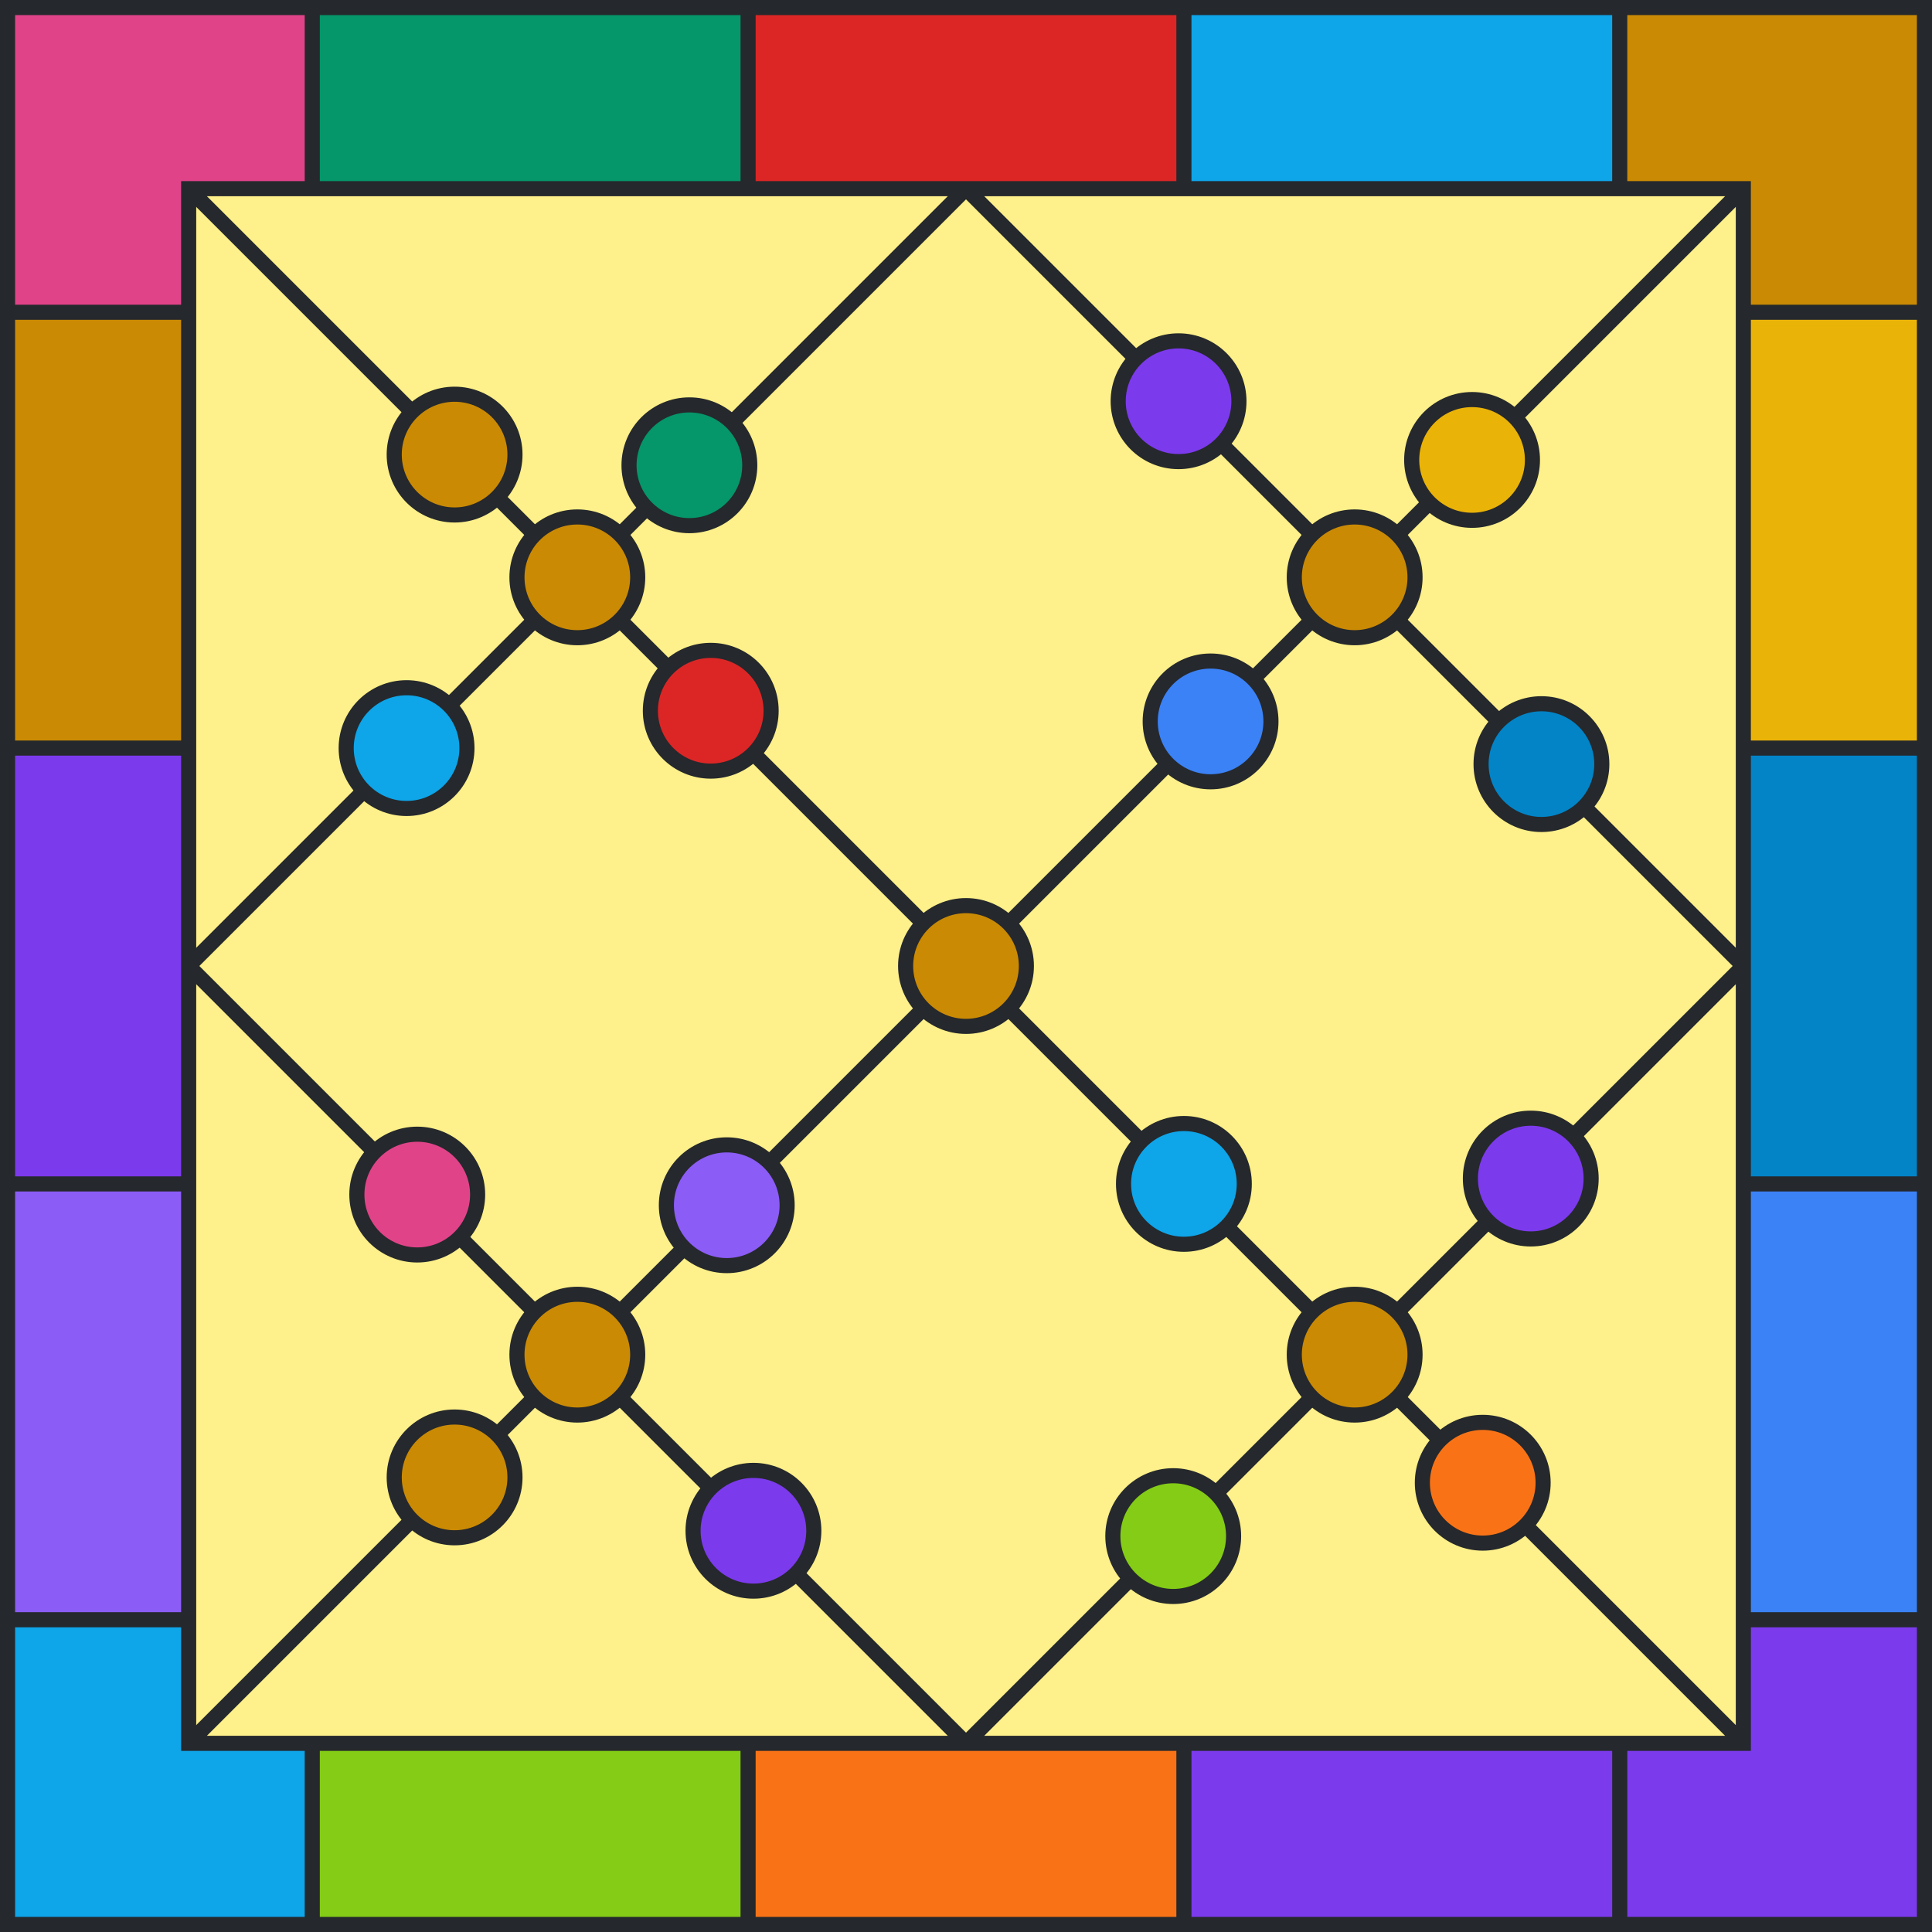 <svg viewBox="0 0 512 512" height="512" width="512" xmlns="http://www.w3.org/2000/svg" xmlns:xlink="http://www.w3.org/1999/xlink"><rect x="0" y="0" width="512" height="512" fill="#fef08a"></rect><path d="M 82.75 25 L 198.25 25" stroke-width="50" stroke="#059669" fill="none"></path><path d="M 198.25 25 L 313.75 25" stroke-width="50" stroke="#DC2626" fill="none"></path><path d="M 313.75 25 L 429.25 25" stroke-width="50" stroke="#0EA5E9" fill="none"></path><path d="M 429.25 25 L 487 25 L 487 82.75" stroke-width="50" stroke="#CA8A04" fill="none"></path><path d="M 487 82.75 L 487 198.25" stroke-width="50" stroke="#EAB308" fill="none"></path><path d="M 487 198.25 L 487 313.75" stroke-width="50" stroke="#0284C7" fill="none"></path><path d="M 487 313.75 L 487 429.25" stroke-width="50" stroke="#3B82F6" fill="none"></path><path d="M 487 429.25 L 487 487 L 429.25 487" stroke-width="50" stroke="#7C3AED" fill="none"></path><path d="M 429.25 487 L 313.75 487" stroke-width="50" stroke="#7C3AED" fill="none"></path><path d="M 313.75 487 L 198.25 487" stroke-width="50" stroke="#F97316" fill="none"></path><path d="M 198.25 487 L 82.75 487" stroke-width="50" stroke="#84CC16" fill="none"></path><path d="M 82.75 487 L 25 487 L 25 429.25" stroke-width="50" stroke="#0EA5E9" fill="none"></path><path d="M 25 429.25 L 25 313.75" stroke-width="50" stroke="#8B5CF6" fill="none"></path><path d="M 25 313.75 L 25 198.25" stroke-width="50" stroke="#7C3AED" fill="none"></path><path d="M 25 198.25 L 25 82.75" stroke-width="50" stroke="#CA8A04" fill="none"></path><path d="M 25 82.75 L 25 25 L 82.75 25" stroke-width="50" stroke="#E14389" fill="none"></path><line x1="82.75" y1="0" x2="82.75" y2="50" stroke-width="4" stroke="#25282c"></line><line x1="198.25" y1="0" x2="198.25" y2="50" stroke-width="4" stroke="#25282c"></line><line x1="313.75" y1="0" x2="313.75" y2="50" stroke-width="4" stroke="#25282c"></line><line x1="429.25" y1="0" x2="429.25" y2="50" stroke-width="4" stroke="#25282c"></line><line x1="82.75" y1="462" x2="82.75" y2="512" stroke-width="4" stroke="#25282c"></line><line x1="198.25" y1="462" x2="198.25" y2="512" stroke-width="4" stroke="#25282c"></line><line x1="313.75" y1="462" x2="313.75" y2="512" stroke-width="4" stroke="#25282c"></line><line x1="429.25" y1="462" x2="429.25" y2="512" stroke-width="4" stroke="#25282c"></line><line x1="0" y1="82.75" x2="50" y2="82.75" stroke-width="4" stroke="#25282c"></line><line x1="0" y1="198.25" x2="50" y2="198.25" stroke-width="4" stroke="#25282c"></line><line x1="0" y1="313.75" x2="50" y2="313.75" stroke-width="4" stroke="#25282c"></line><line x1="0" y1="429.25" x2="50" y2="429.25" stroke-width="4" stroke="#25282c"></line><line x1="462" y1="82.75" x2="512" y2="82.75" stroke-width="4" stroke="#25282c"></line><line x1="462" y1="198.25" x2="512" y2="198.25" stroke-width="4" stroke="#25282c"></line><line x1="462" y1="313.75" x2="512" y2="313.75" stroke-width="4" stroke="#25282c"></line><line x1="462" y1="429.25" x2="512" y2="429.25" stroke-width="4" stroke="#25282c"></line><rect x="2" y="2" width="508" height="508" stroke-width="4" stroke="#25282c" fill="none"></rect><rect x="50" y="50" width="412" height="412" stroke-width="4" stroke="#25282c" fill="none"></rect><line x1="50" y1="50" x2="462" y2="462" stroke-width="4" stroke="#25282c"></line><line x1="50" y1="462" x2="462" y2="50" stroke-width="4" stroke="#25282c"></line><line x1="50" y1="256" x2="256" y2="50" stroke-width="4" stroke="#25282c"></line><line x1="256" y1="462" x2="462" y2="256" stroke-width="4" stroke="#25282c"></line><line x1="50" y1="256" x2="256" y2="462" stroke-width="4" stroke="#25282c"></line><line x1="256" y1="50" x2="462" y2="256" stroke-width="4" stroke="#25282c"></line><circle cx="182.698" cy="123.302" r="16" fill="#059669" stroke-width="4" stroke="#25282c"></circle><circle cx="188.355" cy="188.355" r="16" fill="#DC2626" stroke-width="4" stroke="#25282c"></circle><circle cx="107.745" cy="198.255" r="16" fill="#0EA5E9" stroke-width="4" stroke="#25282c"></circle><circle cx="120.473" cy="120.473" r="16" fill="#CA8A04" stroke-width="4" stroke="#25282c"></circle><circle cx="390.113" cy="121.887" r="16" fill="#EAB308" stroke-width="4" stroke="#25282c"></circle><circle cx="408.497" cy="202.497" r="16" fill="#0284C7" stroke-width="4" stroke="#25282c"></circle><circle cx="320.816" cy="191.184" r="16" fill="#3B82F6" stroke-width="4" stroke="#25282c"></circle><circle cx="312.331" cy="106.331" r="16" fill="#7C3AED" stroke-width="4" stroke="#25282c"></circle><circle cx="405.669" cy="312.331" r="16" fill="#7C3AED" stroke-width="4" stroke="#25282c"></circle><circle cx="392.941" cy="392.941" r="16" fill="#F97316" stroke-width="4" stroke="#25282c"></circle><circle cx="310.917" cy="407.083" r="16" fill="#84CC16" stroke-width="4" stroke="#25282c"></circle><circle cx="313.745" cy="313.745" r="16" fill="#0EA5E9" stroke-width="4" stroke="#25282c"></circle><circle cx="192.598" cy="319.402" r="16" fill="#8B5CF6" stroke-width="4" stroke="#25282c"></circle><circle cx="199.669" cy="405.669" r="16" fill="#7C3AED" stroke-width="4" stroke="#25282c"></circle><circle cx="120.473" cy="391.527" r="16" fill="#CA8A04" stroke-width="4" stroke="#25282c"></circle><circle cx="110.574" cy="316.574" r="16" fill="#E14389" stroke-width="4" stroke="#25282c"></circle><circle r="16" cx="153" cy="153" stroke-width="4" stroke="#25282c" fill="#ca8a04"></circle><circle r="16" cx="359" cy="153" stroke-width="4" stroke="#25282c" fill="#ca8a04"></circle><circle r="16" cx="359" cy="359" stroke-width="4" stroke="#25282c" fill="#ca8a04"></circle><circle r="16" cx="153" cy="359" stroke-width="4" stroke="#25282c" fill="#ca8a04"></circle><circle r="16" cx="256" cy="256" stroke-width="4" stroke="#25282c" fill="#ca8a04"></circle></svg>